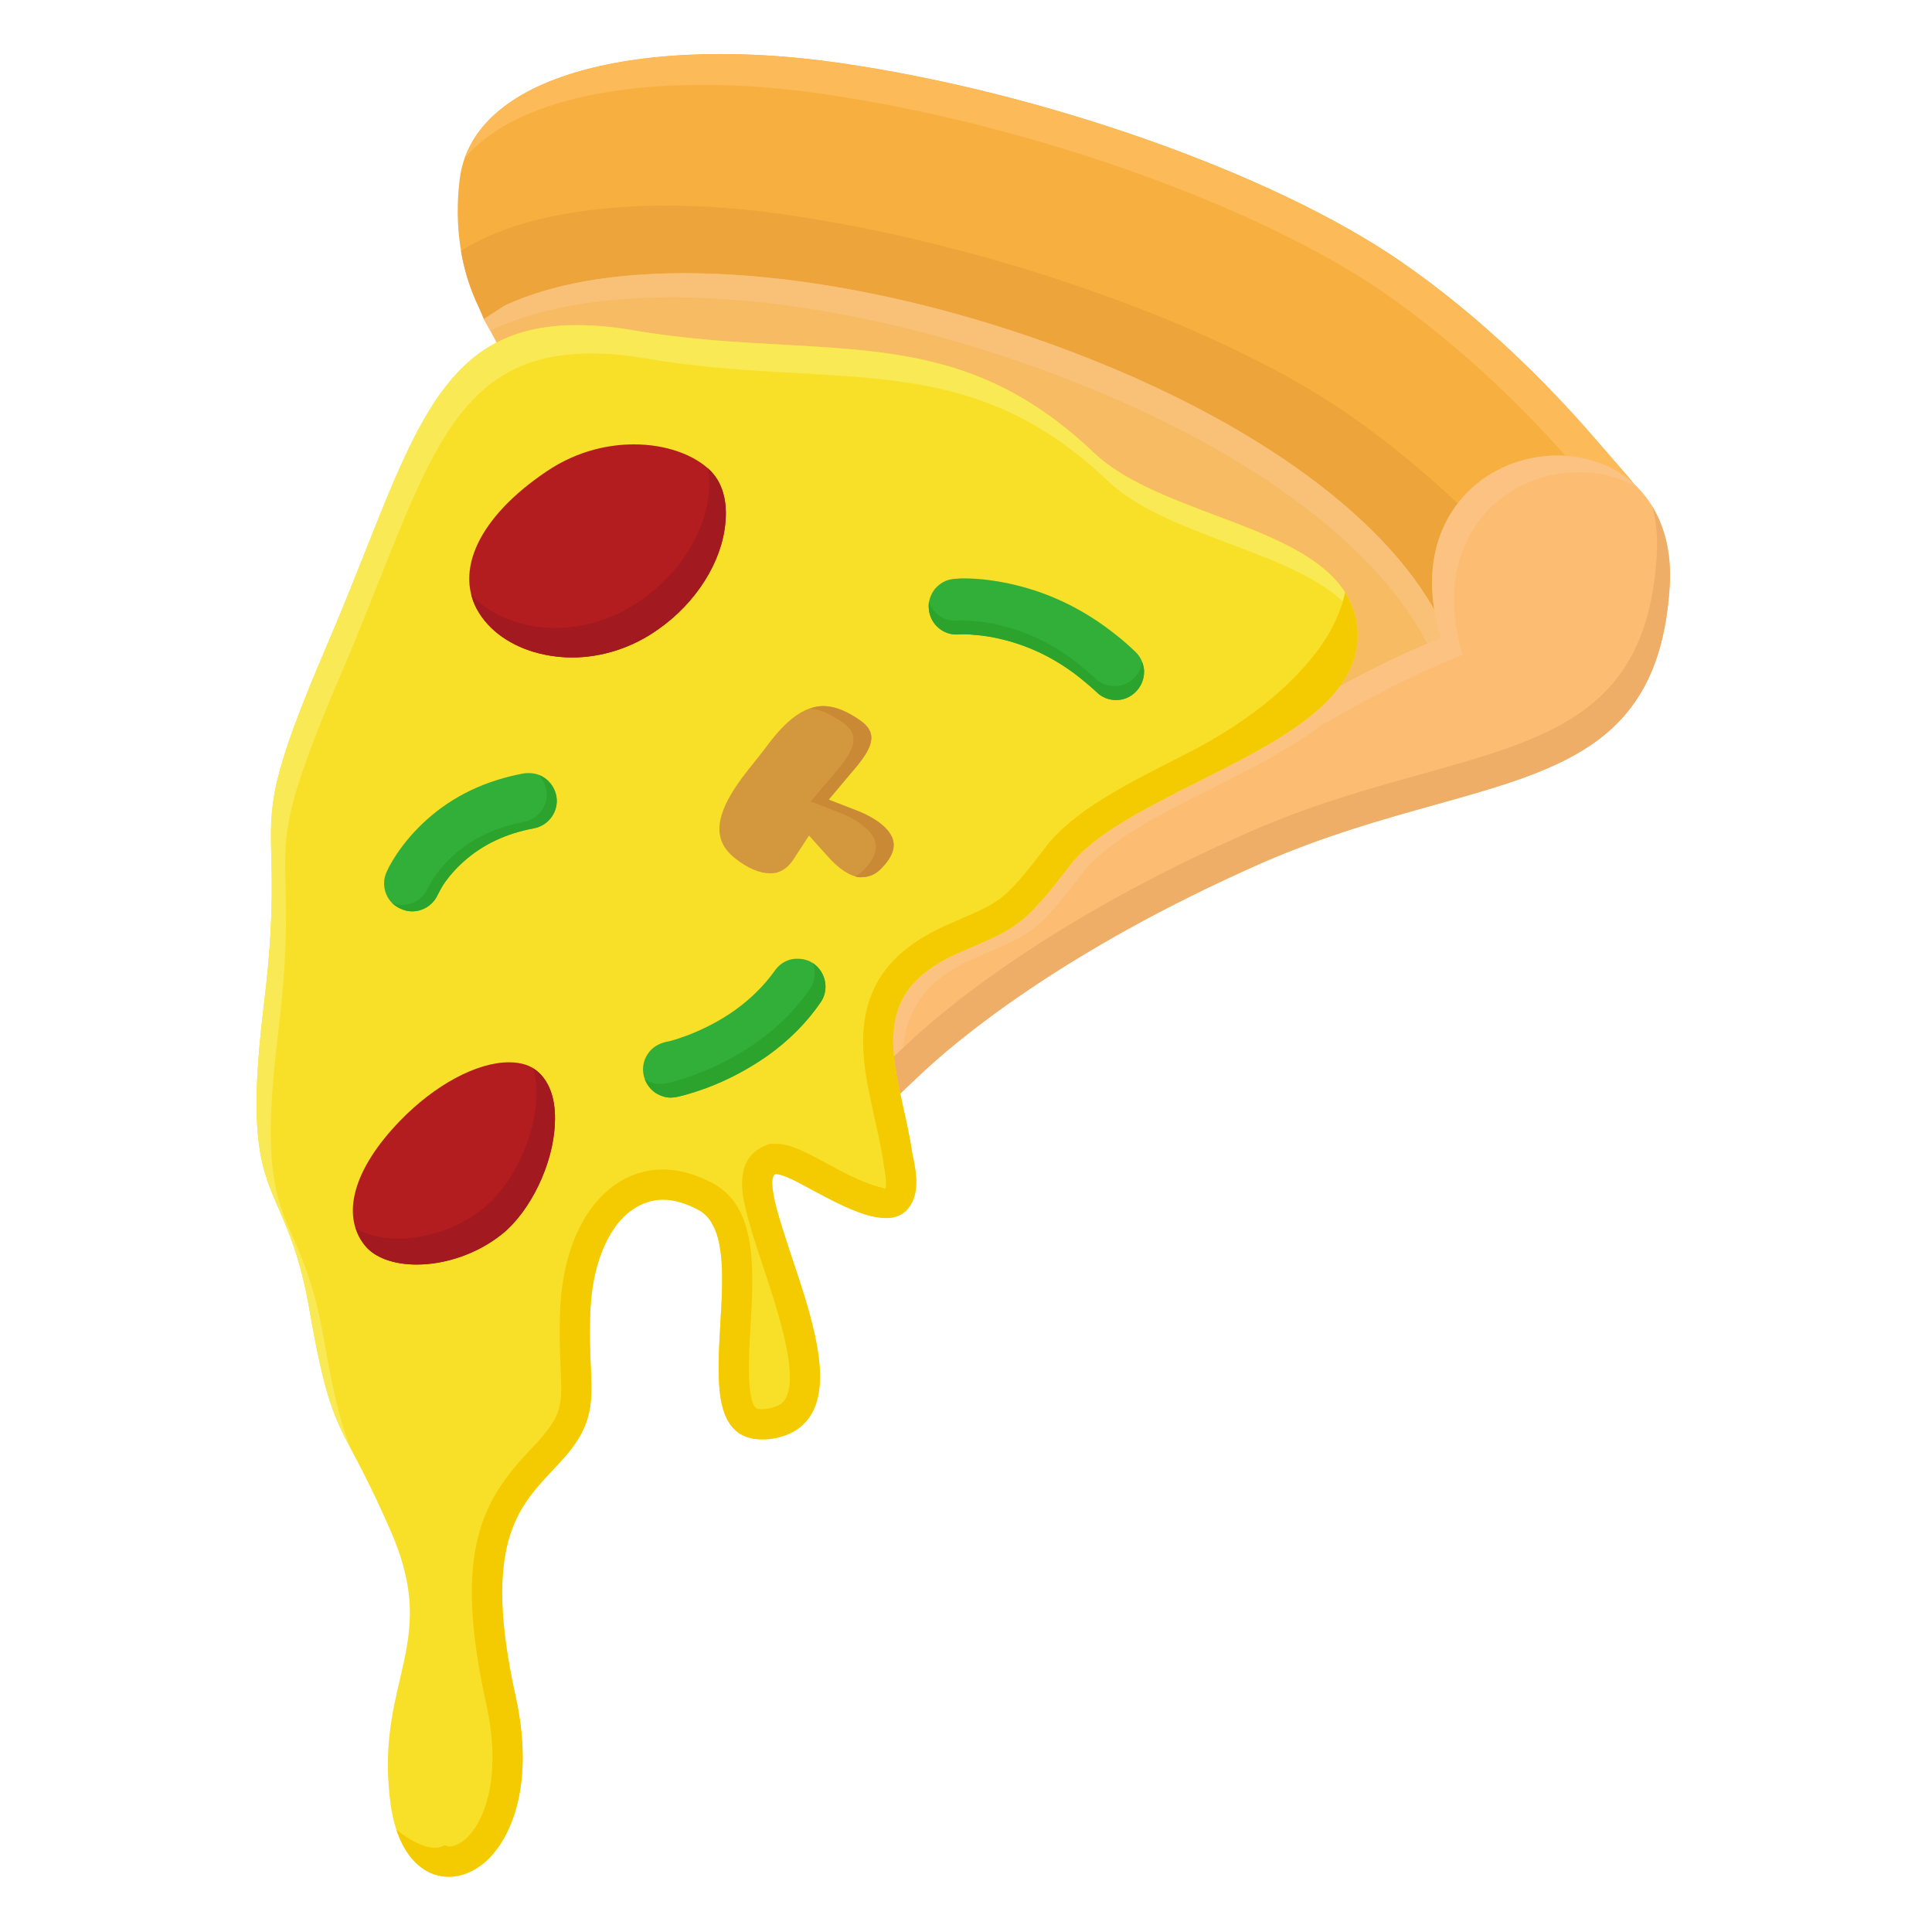 <?xml version="1.0" encoding="utf-8"?>
<!-- Generator: Adobe Illustrator 26.0.2, SVG Export Plug-In . SVG Version: 6.00 Build 0)  -->
<svg version="1.1" xmlns="http://www.w3.org/2000/svg" xmlns:xlink="http://www.w3.org/1999/xlink" x="0px" y="0px"
	 viewBox="0 0 64 64" style="enable-background:new 0 0 64 64;" xml:space="preserve">
<style type="text/css">
	.st0{fill:#EABE03;}
	.st1{fill:#FFA963;}
	.st2{fill:#F49853;}
	.st3{fill:#EF4E0F;}
	.st4{fill:#F40B1C;}
	.st5{fill:#A02E14;}
	.st6{fill:#93210F;}
	.st7{fill:#759905;}
	.st8{fill:#77A505;}
	.st9{fill:#91BC08;}
	.st10{fill:#F9C900;}
	.st11{fill:#F9B480;}
	.st12{fill:#8AB504;}
	.st13{fill:#F7C800;}
	.st14{fill:#E8BC03;}
	.st15{fill:#C6632C;}
	.st16{fill:#EAD5C5;}
	.st17{fill:#DDC8BA;}
	.st18{fill:#CE7436;}
	.st19{fill:#D37E44;}
	.st20{fill:#C66D32;}
	.st21{fill:#BA5725;}
	.st22{fill:#DB7E40;}
	.st23{fill:#C97135;}
	.st24{fill:#EF8E4B;}
	.st25{fill:#E58645;}
	.st26{fill:#F49751;}
	.st27{fill:#E88C4D;}
	.st28{fill:#F49E5D;}
	.st29{fill:#5B9B10;}
	.st30{fill:#F9E028;}
	.st31{fill:#E8CC23;}
	.st32{fill:#F4CB00;}
	.st33{fill:#E80A25;}
	.st34{fill:#D30B23;}
	.st35{fill:#ED0723;}
	.st36{fill:#F7612D;}
	.st37{fill:#87AF09;}
	.st38{fill:#9CBF08;}
	.st39{fill:#EDB106;}
	.st40{fill:#912614;}
	.st41{fill:#89B209;}
	.st42{fill:#F7B03F;}
	.st43{fill:#FCBA59;}
	.st44{fill:#EDA53B;}
	.st45{fill:#F7BB63;}
	.st46{fill:#F9C178;}
	.st47{fill:#FCBD72;}
	.st48{fill:#FCC281;}
	.st49{fill:#EFAE67;}
	.st50{fill:#F9E955;}
	.st51{fill:#31AF38;}
	.st52{fill:#2BA32D;}
	.st53{fill:#B41D1F;}
	.st54{fill:#A31920;}
	.st55{fill:#D3983D;}
	.st56{fill:#C98935;}
	.st57{fill:#F78D37;}
	.st58{fill:#E27829;}
	.st59{fill:#EF8333;}
	.st60{fill:#E8E8E8;}
	.st61{fill:#E87D34;}
	.st62{fill:#F7B27F;}
	.st63{fill:#EDA677;}
	.st64{opacity:0.1;}
	.st65{fill:#FCB47E;}
	.st66{fill:#FCA15E;}
	.st67{fill:#E88949;}
	.st68{fill:#9EC10C;}
	.st69{fill:#E83B05;}
	.st70{fill:#E20E28;}
	.st71{fill:#D6AE05;}
	.st72{fill:#EDC107;}
	.st73{fill:#E5BA05;}
	.st74{fill:#FFD527;}
	.st75{fill:#932412;}
	.st76{fill:#F49C5B;}
	.st77{fill:#F28F4C;}
	.st78{fill:#FCC683;}
	.st79{fill:#FCD59D;}
	.st80{fill:#599306;}
	.st81{fill:#F7BE7F;}
	.st82{fill:#DDB40A;}
	.st83{fill:#F9E8DC;}
	.st84{fill:#CE452E;}
	.st85{fill:#BF3C2B;}
	.st86{fill:#C6A20C;}
	.st87{fill:#F7C4BF;}
	.st88{fill:#DD8080;}
	.st89{fill:#E59491;}
	.st90{fill:#F7F6F0;}
	.st91{fill:#EAE9E5;}
	.st92{fill:#FFFFFF;}
	.st93{fill:#EAEAE8;}
	.st94{fill:#F9D84E;}
	.st95{fill:#F7F0EB;}
	.st96{fill:#EAE4E1;}
	.st97{fill:#D37231;}
	.st98{fill:#E28647;}
	.st99{fill:#DBCCC3;}
	.st100{fill:#CEC2BC;}
	.st101{fill:#DDD1CC;}
	.st102{fill:#F9DAC5;}
	.st103{fill:#EADAD0;}
	.st104{fill:#EDCCB7;}
	.st105{fill:#EAA239;}
	.st106{fill:#CFE589;}
	.st107{fill:#AF5F33;}
	.st108{fill:#D8D8D8;}
	.st109{fill:#F4F2F2;}
	.st110{fill:#EAEAEA;}
	.st111{fill:#E5E5E5;}
	.st112{fill:#8E4424;}
	.st113{opacity:0.25;}
	.st114{fill:#F3A1B1;}
	.st115{fill:#F18896;}
	.st116{fill:#E0DCDC;}
	.st117{fill:#872738;}
	.st118{fill:#D8B10F;}
	.st119{fill:#E0B80E;}
	.st120{fill:#F2C611;}
	.st121{fill:#F7CE21;}
	.st122{fill:#B7632A;}
	.st123{fill:#C46C30;}
	.st124{fill:#D30F30;}
	.st125{fill:#EAE7E5;}
	.st126{fill:#F4F1EF;}
	.st127{fill:#EDE6E2;}
	.st128{fill:#DDD7D4;}
	.st129{fill:#F9F0EA;}
	.st130{fill:#DBDAD9;}
	.st131{fill:#DB8245;}
	.st132{fill:#EF924D;}
	.st133{fill:#EF9856;}
	.st134{fill:#E2B807;}
	.st135{fill:#F1A3B0;}
	.st136{fill:#F2B865;}
	.st137{fill:#F9C580;}
	.st138{fill:#872E39;}
	.st139{opacity:0.44;}
	.st140{fill:#F9B2C1;}
	.st141{fill:#D60F27;}
	.st142{fill:#E25F52;}
	.st143{fill:#C1432F;}
	.st144{fill:#E2AD05;}
	.st145{fill:#F4F4F4;}
	.st146{fill:#E0DEDE;}
</style>
<g id="Layer_1">
</g>
<g id="Layer_2">
</g>
<g id="Layer_3">
</g>
<g id="Layer_4">
</g>
<g id="Layer_5">
</g>
<g id="Layer_6">
	<g>
		<path class="st42" d="M46.594,19.527c-2.037-2.85-6.051-5.513-11.302-7.5
			c-4.279-1.619-8.908-2.547-12.7-2.547c-2.364,0-4.306,0.356-5.77,1.059
			l-0.637,0.305l-0.154-0.278l-0.156-0.357c-0.614-1.265-0.838-2.744-0.646-4.278
			c0.117-0.938,0.609-1.744,1.463-2.396c1.472-1.125,4.021-1.744,7.177-1.744
			c1.259,0,2.586,0.099,3.943,0.293c6.699,0.96,14.322,3.65,18.539,6.542
			c2.755,1.89,4.972,4.168,6.346,5.747l1.235,1.418l0.797,0.978l-2.662-1.227
			c-0.163-0.021-0.327-0.032-0.491-0.032c-1.005,0-1.975,0.395-2.66,1.083
			c-0.648,0.653-0.997,1.51-1.035,2.547l-0.078,2.079L46.594,19.527z"/>
		<path class="st43" d="M54.73,16.77l-2.36-1.09l-0.25-0.29
			C50.75,13.82,48.53,11.54,45.78,9.65c-4.22-2.89-11.84-5.58-18.54-6.54
			c-1.36-0.2-2.69-0.3-3.95-0.3c-3.15,0-5.7,0.62-7.17,1.75
			C15.84,4.77,15.59,5,15.39,5.25c0.23-0.65,0.66-1.22,1.3-1.71
			c1.47-1.13,4.02-1.75,7.18-1.75c1.26,0,2.59,0.1,3.94,0.3
			c6.7,0.96,14.32,3.65,18.54,6.54c2.76,1.89,4.97,4.16,6.35,5.74
			l1.23,1.42L54.73,16.77z"/>
		<path class="st42" d="M47.74,21.14c0.02-0.02,0.04-0.03,0.06-0.04v0.12
			L47.74,21.14z"/>
		<path class="st44" d="M48.6,16.97c-0.45,0.59-0.69,1.32-0.72,2.17l-0.08,1.96
			c-0.02,0.01-0.04,0.02-0.06,0.04l-1.15-1.61
			c-2.03-2.85-6.05-5.52-11.3-7.5c-4.28-1.62-8.91-2.55-12.7-2.55
			c-2.36,0-4.3,0.36-5.77,1.06l-0.63,0.3l-0.16-0.27l-0.15-0.36
			c-0.29-0.59-0.5-1.23-0.61-1.9c1.51-0.97,3.9-1.5,6.81-1.5
			c1.26,0,2.59,0.1,3.95,0.3c6.69,0.96,14.32,3.65,18.53,6.54
			C46.09,14.7,47.46,15.87,48.6,16.97z"/>
		<path class="st42" d="M52.15,20.81l-1.87-0.25c-0.16-0.02-0.33-0.03-0.49-0.03
			c-0.71,0-1.4,0.2-1.99,0.57l0.08-1.96
			c0.03-0.85,0.27-1.58,0.72-2.17c0.92,0.88,1.7,1.72,2.31,2.42
			L52.15,20.81z"/>
		<path class="st45" d="M44.42,21.789c0.086-0.24,0.128-0.472,0.131-0.71
			c0.017-1.942-2.156-2.759-4.457-3.624c-1.535-0.578-3.116-1.172-4.134-2.143
			c-3.245-3.091-6.379-3.266-10.008-3.468c-1.597-0.089-3.246-0.181-5.115-0.497
			c-0.6-0.101-1.162-0.152-1.672-0.152c-0.698,0-1.31,0.092-1.868,0.281
			l-0.635,0.264l-0.63-1.173l0.689-0.443c1.539-0.713,3.537-1.072,5.951-1.072
			c3.83,0,8.364,0.917,12.768,2.583c6.227,2.355,10.732,5.679,12.362,9.119
			l0.318,0.671l-0.686,0.287c-0.634,0.266-1.333,0.593-2.022,0.946l-1.592,0.817
			L44.42,21.789z"/>
		<path class="st46" d="M48.12,21.42l-0.66,0.28l-0.07-0.15
			C45.76,18.11,41.25,14.79,35.02,12.43c-4.4-1.66-8.93-2.58-12.76-2.58
			c-2.42,0-4.42,0.36-5.95,1.07l-0.07,0.04l-0.21-0.39l0.69-0.45
			c1.54-0.71,3.54-1.07,5.95-1.07c3.83,0,8.37,0.92,12.77,2.58
			C41.67,13.99,46.17,17.31,47.8,20.75L48.12,21.42z"/>
		<path class="st47" d="M29.213,35.235c-0.288-2.511,1.068-3.464,2.283-4.014l0.624-0.276
			c1.327-0.576,1.566-0.679,2.97-2.523c0.851-1.116,2.646-2.018,4.383-2.89
			c1.264-0.635,2.552-1.283,3.524-2.025l0.143-0.109l0.109-0.018
			c0.31-0.198,2.296-1.349,4.167-2.115l0.311-0.126
			c-0.782-2.638,0.217-4.161,0.894-4.84c0.764-0.768,1.848-1.208,2.976-1.208
			c0.563,0,1.118,0.116,1.604,0.334c1.459,0.658,2.228,2.123,2.107,4.021
			c-0.324,5.135-3.451,6.008-7.778,7.216c-1.722,0.481-3.673,1.025-5.715,1.922
			c-6.648,2.922-10.192,5.929-11.407,7.086l-1.033,0.983L29.213,35.235z"/>
		<path class="st48" d="M54.24,16.15c-0.1-0.07-0.21-0.12-0.32-0.17
			c-0.48-0.22-1.04-0.34-1.6-0.34c-1.13,0-2.21,0.44-2.98,1.21
			c-0.67,0.68-1.67,2.2-0.89,4.84l-0.31,0.13
			c-1.87,0.76-3.86,1.91-4.17,2.11l-0.11,0.02l-0.14,0.11
			C42.75,24.8,41.46,25.45,40.2,26.09c-1.74,0.87-3.54,1.77-4.39,2.89
			C34.41,30.82,34.17,30.92,32.84,31.5l-0.62,0.27
			C31,32.32,29.65,33.28,29.94,35.79l0.03,0.29l-0.6,0.57l-0.16-1.41
			c-0.29-2.52,1.07-3.47,2.29-4.02l0.62-0.27
			c1.33-0.58,1.57-0.68,2.97-2.53c0.85-1.11,2.65-2.02,4.38-2.89
			C40.74,24.9,42.02,24.25,43,23.51l0.14-0.11L43.25,23.38
			c0.31-0.2,2.29-1.35,4.17-2.12l0.31-0.12
			c-0.79-2.64,0.21-4.16,0.89-4.84c0.76-0.77,1.85-1.21,2.98-1.21
			c0.56,0,1.11,0.12,1.6,0.33C53.61,15.6,53.96,15.85,54.24,16.15z"/>
		<path class="st49" d="M55.31,19.44c-0.33,5.14-3.45,6.01-7.78,7.22
			c-1.72,0.48-3.67,1.03-5.72,1.92c-6.64,2.93-10.19,5.93-11.4,7.09
			l-1.04,0.98l-0.15-1.28l0.76-0.72c1.22-1.16,4.76-4.17,11.41-7.09
			c2.04-0.9,3.99-1.44,5.71-1.92c4.33-1.21,7.46-2.08,7.78-7.22
			c0.04-0.6-0.01-1.15-0.15-1.65C55.17,17.49,55.38,18.4,55.31,19.44
			z"/>
		<path class="st30" d="M40.23,17.06C38.75,16.5,37.21,15.92,36.25,15.01
			c-3.36-3.2-6.41-3.37-10.28-3.59C24.46,11.34,22.76,11.25,20.91,10.93
			c-0.66-0.11-1.24-0.16-1.8-0.16c-4.03,0-5.16,2.83-7.03,7.55
			C11.71,19.25,11.31,20.26,10.85,21.33c-1.93,4.5-1.91,5.26-1.86,7.11
			C9.01,29.41,9.05,30.75,8.75,33.21c-0.55,4.48-0.11,5.48,0.5,6.87
			c0.32,0.74,0.69,1.59,0.98,3.19c0.54,3.13,0.84,3.69,1.51,4.95
			c0.31,0.59,0.69,1.32,1.22,2.54c0.92,2.13,0.63,3.39,0.29,4.86
			c-0.27,1.16-0.55,2.36-0.31,4.16c0.17,1.2,0.67,2.02,1.41,2.3
			c0.17,0.06,0.34,0.09,0.52,0.09c0.41,0,0.83-0.17,1.19-0.48
			c0.91-0.79,1.65-2.64,1.02-5.5c-1.11-5,0.07-6.25,1.2-7.46
			c0.16-0.17,0.31-0.33,0.46-0.5c0.91-1.07,0.88-1.78,0.83-2.96
			c-0.02-0.47-0.05-1.11-0.01-1.94c0.09-1.61,0.67-2.87,1.55-3.36
			c0.27-0.15,0.55-0.23,0.85-0.23c0.37,0,0.77,0.12,1.18,0.34
			c0.92,0.5,0.82,2.18,0.72,3.82c-0.1,1.72-0.12,2.89,0.49,3.47
			c0.22,0.21,0.52,0.31,0.88,0.31c0.08,0,0.16,0,0.26-0.01
			c0.63-0.08,1.09-0.35,1.36-0.78c0.74-1.17,0.02-3.33-0.62-5.24
			c-0.22-0.68-0.44-1.32-0.56-1.84c-0.17-0.75-0.06-0.88,0.02-0.92
			c0.25,0,0.74,0.27,1.22,0.53c0.54,0.29,1.15,0.62,1.78,0.82
			c0.25,0.07,0.47,0.11,0.66,0.11c0.26,0,0.47-0.07,0.64-0.22
			c0.51-0.47,0.36-1.27,0.27-1.74l-0.03-0.13
			c-0.08-0.53-0.19-1.05-0.31-1.58l-0.07-0.33
			c-0.23-1.03-0.43-2.12-0.05-3.06c0.28-0.68,0.91-1.25,1.87-1.69
			l0.67-0.29c1.33-0.58,1.67-0.77,3.09-2.63
			c0.79-1.04,2.46-1.88,4.24-2.78c2.6-1.3,5.28-2.65,5.3-4.82
			C44.99,18.85,42.58,17.94,40.23,17.06z"/>
		<path class="st50" d="M44.87,20.35C44.04,19.25,42.35,18.62,40.7,18
			c-1.48-0.56-3.02-1.14-3.98-2.05C33.36,12.75,30.31,12.58,26.44,12.36
			c-1.51-0.08-3.21-0.17-5.06-0.49c-0.66-0.11-1.24-0.16-1.8-0.16
			c-4.03,0-5.16,2.83-7.03,7.55c-0.37,0.93-0.77,1.94-1.23,3.01
			c-1.93,4.5-1.91,5.26-1.86,7.11c0.02,0.97,0.06,2.31-0.24,4.77
			c-0.55,4.48-0.11,5.48,0.5,6.87c0.32,0.74,0.69,1.59,0.98,3.19
			c0.37,2.13,0.62,3.07,0.96,3.86c-0.61-1.16-0.91-1.8-1.43-4.8
			C9.94,41.67,9.57,40.82,9.25,40.08c-0.61-1.39-1.05-2.39-0.5-6.87
			C9.05,30.75,9.01,29.41,8.99,28.44c-0.05-1.85-0.07-2.61,1.86-7.11
			c0.46-1.07,0.86-2.08,1.23-3.01c1.87-4.72,3-7.55,7.03-7.55
			c0.56,0,1.14,0.05,1.8,0.16c1.85,0.32,3.55,0.41,5.06,0.49
			c3.87,0.22,6.92,0.39,10.28,3.59c0.96,0.91,2.5,1.49,3.98,2.05
			C42.31,17.84,44.43,18.64,44.87,20.35z"/>
		<path class="st51" d="M37.9,22.24c0,0.25-0.09,0.48-0.26,0.66
			c-0.18,0.19-0.41,0.29-0.67,0.29c-0.24,0-0.47-0.09-0.64-0.26
			c-0.17-0.16-0.34-0.3-0.51-0.44c-0.79-0.64-1.67-1.08-2.62-1.31
			c-0.32-0.08-0.64-0.13-0.93-0.15c-0.11-0.01-0.22-0.02-0.31-0.02
			l-0.28,0.01c-0.47,0-0.87-0.37-0.91-0.84
			c-0.03-0.24,0.05-0.48,0.2-0.67c0.16-0.19,0.38-0.31,0.61-0.33
			l0.12-0.01c0.08-0.01,0.16-0.01,0.24-0.01
			c0.53,0,1.12,0.08,1.7,0.22c1.21,0.29,2.33,0.85,3.34,1.66
			c0.22,0.17,0.43,0.36,0.63,0.55C37.79,21.76,37.89,21.99,37.9,22.24
			z"/>
		<path class="st52" d="M37.9,22.24c0,0.25-0.09,0.48-0.26,0.66
			c-0.18,0.19-0.41,0.29-0.67,0.29c-0.24,0-0.47-0.09-0.64-0.26
			c-0.17-0.16-0.34-0.3-0.51-0.44c-0.79-0.64-1.67-1.08-2.62-1.31
			c-0.32-0.08-0.64-0.13-0.93-0.15c-0.11-0.01-0.22-0.02-0.31-0.02
			l-0.28,0.01c-0.47,0-0.87-0.37-0.91-0.84
			c-0.01-0.08-0.01-0.16,0-0.24c0.12,0.36,0.47,0.62,0.86,0.62
			l0.28-0.01c0.09,0,0.2,0.01,0.31,0.02
			c0.29,0.02,0.61,0.07,0.93,0.15c0.95,0.23,1.83,0.67,2.62,1.31
			c0.17,0.14,0.34,0.28,0.51,0.44c0.17,0.17,0.4,0.26,0.64,0.26
			c0.26,0,0.49-0.1,0.67-0.29c0.14-0.14,0.22-0.32,0.24-0.52
			C37.87,22.02,37.9,22.13,37.9,22.24z"/>
		<path class="st53" d="M24.03,17.31c-0.11,1.3-0.97,2.66-2.23,3.54
			c-0.84,0.6-1.85,0.93-2.85,0.93c-0.3,0-0.6-0.03-0.89-0.09
			C17.1,21.5,16.31,21,15.88,20.32c-0.87-1.38-0.02-3.19,2.22-4.7
			C19.19,14.88,20.28,14.72,21,14.72c1.05,0,2.01,0.34,2.55,0.89
			C23.93,16,24.1,16.6,24.03,17.31z"/>
		<path class="st54" d="M24.03,17.31c-0.11,1.3-0.97,2.66-2.23,3.54
			c-0.84,0.6-1.85,0.93-2.85,0.93c-0.3,0-0.6-0.03-0.89-0.09
			C17.1,21.5,16.31,21,15.88,20.32c-0.13-0.2-0.22-0.41-0.27-0.63
			c0.44,0.5,1.11,0.86,1.9,1.02c0.29,0.06,0.59,0.09,0.89,0.09
			c1,0,2.01-0.33,2.85-0.93c1.26-0.88,2.12-2.24,2.23-3.54
			c0.03-0.29,0.02-0.57-0.04-0.82c0.04,0.03,0.08,0.07,0.11,0.1
			C23.93,16,24.1,16.6,24.03,17.31z"/>
		<path class="st51" d="M18.43,26.37c0.09,0.5-0.25,0.98-0.75,1.07
			C16.77,27.61,16,27.97,15.37,28.53c-0.27,0.24-0.51,0.51-0.7,0.8
			C14.62,29.42,14.57,29.5,14.51,29.62l-0.04,0.08
			C14.31,30,13.99,30.19,13.65,30.19c-0.13,0-0.25-0.03-0.36-0.08
			c-0.23-0.09-0.41-0.27-0.5-0.5c-0.09-0.23-0.09-0.48,0.01-0.71
			c0.02-0.04,0.05-0.11,0.09-0.19c0.07-0.13,0.15-0.26,0.24-0.4
			C13.41,27.89,13.75,27.5,14.14,27.15c0.88-0.79,1.96-1.3,3.21-1.53
			c0.05-0.01,0.11-0.01,0.17-0.01c0.19,0,0.36,0.05,0.52,0.16
			C18.24,25.91,18.38,26.12,18.43,26.37z"/>
		<path class="st52" d="M18.43,26.37c0.09,0.5-0.25,0.98-0.75,1.07
			C16.77,27.61,16,27.97,15.37,28.53c-0.27,0.24-0.51,0.51-0.7,0.8
			C14.62,29.42,14.57,29.5,14.51,29.62l-0.04,0.08
			C14.31,30,13.99,30.19,13.65,30.19c-0.13,0-0.25-0.03-0.36-0.08
			C13.18,30.06,13.07,30,12.99,29.91c0.1,0.05,0.21,0.07,0.33,0.07
			c0.34,0,0.66-0.19,0.82-0.49l0.04-0.08
			c0.06-0.12,0.11-0.2,0.16-0.29c0.19-0.29,0.43-0.56,0.7-0.8
			c0.63-0.56,1.4-0.92,2.31-1.09c0.5-0.09,0.84-0.57,0.75-1.07
			c-0.04-0.19-0.13-0.35-0.25-0.48c0.07,0.01,0.13,0.05,0.19,0.09
			C18.24,25.91,18.38,26.12,18.43,26.37z"/>
		<path class="st51" d="M27.18,33.21c-0.46,0.67-1.05,1.26-1.75,1.76
			c-0.63,0.44-1.32,0.81-2.05,1.08c-0.25,0.09-0.47,0.16-0.68,0.22
			c-0.13,0.03-0.23,0.06-0.29,0.07c-0.07,0.01-0.13,0.02-0.19,0.02
			c-0.18,0-0.35-0.06-0.51-0.16c-0.2-0.14-0.34-0.35-0.39-0.59
			c-0.05-0.25,0-0.49,0.14-0.7c0.14-0.21,0.35-0.34,0.62-0.4
			l0.14-0.03c0.15-0.04,0.32-0.1,0.52-0.17
			c0.58-0.22,1.12-0.5,1.61-0.85c0.53-0.38,0.97-0.82,1.32-1.31
			c0.14-0.2,0.35-0.34,0.59-0.38c0.06-0.01,0.11-0.01,0.16-0.01
			c0.19,0,0.38,0.05,0.53,0.16C27.37,32.22,27.47,32.8,27.18,33.21z"/>
		<path class="st52" d="M27.18,33.21c-0.46,0.67-1.05,1.26-1.75,1.76
			c-0.63,0.44-1.32,0.81-2.05,1.08c-0.25,0.09-0.47,0.16-0.68,0.22
			c-0.13,0.03-0.23,0.06-0.29,0.07c-0.07,0.01-0.13,0.02-0.19,0.02
			c-0.18,0-0.35-0.06-0.51-0.16c-0.16-0.11-0.28-0.27-0.35-0.45
			c0.16,0.1,0.33,0.16,0.51,0.16c0.06,0,0.12-0.01,0.19-0.02
			c0.06-0.01,0.16-0.04,0.29-0.07c0.21-0.06,0.43-0.13,0.68-0.22
			c0.73-0.27,1.42-0.64,2.05-1.08c0.7-0.5,1.29-1.09,1.75-1.76
			c0.18-0.25,0.21-0.57,0.1-0.85c0.01,0,0.01,0.01,0.02,0.01
			C27.37,32.22,27.47,32.8,27.18,33.21z"/>
		<path class="st53" d="M18.38,37.22c-0.05,1.34-0.81,2.91-1.76,3.67
			c-0.79,0.63-1.84,1-2.82,1c-0.76,0-1.39-0.23-1.71-0.63
			c-0.81-1-0.38-2.54,1.16-4.13c1.16-1.2,2.55-1.94,3.61-1.94
			c0.42,0,0.75,0.11,0.99,0.34C18.23,35.89,18.42,36.47,18.38,37.22z"/>
		<path class="st54" d="M18.38,37.22c-0.05,1.34-0.81,2.91-1.76,3.67
			c-0.79,0.63-1.84,1-2.82,1c-0.76,0-1.39-0.23-1.71-0.63
			c-0.15-0.18-0.25-0.38-0.31-0.59c0.34,0.23,0.84,0.36,1.41,0.36
			c0.98,0,2.03-0.37,2.82-1c0.95-0.76,1.71-2.33,1.76-3.67
			c0.02-0.37-0.02-0.69-0.11-0.97c0.07,0.04,0.13,0.09,0.19,0.14
			C18.23,35.89,18.42,36.47,18.38,37.22z"/>
		<path class="st55" d="M29.22,28.74C29.02,28.96,28.8,29.06,28.5,29.06
			c-0.01,0-0.01,0-0.02,0c-0.32-0.03-0.7-0.28-1.06-0.69l-0.62-0.69
			l-0.51,0.78c-0.14,0.22-0.31,0.36-0.51,0.43
			c-0.08,0.03-0.17,0.04-0.27,0.04c-0.34,0-0.73-0.16-1.15-0.49
			c-0.31-0.24-0.48-0.51-0.52-0.83C23.74,26.8,24.5,25.85,25,25.23
			c0.14-0.17,0.21-0.27,0.3-0.38c0.41-0.55,1.09-1.46,1.97-1.46
			c0.38,0,0.8,0.17,1.26,0.5c0.2,0.15,0.31,0.31,0.33,0.48
			C28.91,24.77,28.5,25.25,28.19,25.61l-0.74,0.88l0.93,0.36
			c0.24,0.09,1.05,0.44,1.2,0.97C29.66,28.1,29.54,28.41,29.22,28.74
			z"/>
		<path class="st56" d="M29.22,28.74C29.02,28.96,28.8,29.06,28.5,29.06
			c-0.01,0-0.01,0-0.02,0c-0.05,0-0.1-0.01-0.15-0.03
			c0.11-0.05,0.21-0.13,0.3-0.23c0.32-0.33,0.44-0.64,0.36-0.92
			C28.84,27.35,28.03,27,27.79,26.91l-0.93-0.36l0.74-0.88
			c0.31-0.36,0.72-0.84,0.67-1.24c-0.02-0.17-0.13-0.33-0.33-0.48
			C27.54,23.67,27.18,23.5,26.84,23.47c0.14-0.05,0.28-0.08,0.43-0.08
			c0.38,0,0.8,0.17,1.26,0.5c0.2,0.15,0.31,0.31,0.33,0.48
			C28.91,24.77,28.5,25.25,28.19,25.61l-0.74,0.88l0.93,0.36
			c0.24,0.09,1.05,0.44,1.2,0.97C29.66,28.1,29.54,28.41,29.22,28.74
			z"/>
		<path class="st32" d="M44.97,21.08c-0.02,2.17-2.7,3.52-5.3,4.82
			c-1.78,0.9-3.45,1.74-4.24,2.78c-1.42,1.86-1.76,2.05-3.09,2.63
			l-0.67,0.29c-0.96,0.44-1.59,1.01-1.87,1.69
			c-0.38,0.94-0.18,2.03,0.05,3.06l0.07,0.33
			c0.12,0.53,0.23,1.05,0.31,1.58l0.03,0.13
			c0.09,0.47,0.24,1.27-0.27,1.74c-0.17,0.15-0.38,0.22-0.64,0.22
			c-0.19,0-0.41-0.04-0.66-0.11c-0.63-0.2-1.24-0.53-1.78-0.82
			c-0.48-0.26-0.97-0.53-1.22-0.53c-0.08,0.04-0.19,0.17-0.02,0.92
			c0.12,0.52,0.34,1.16,0.56,1.84c0.64,1.91,1.36,4.07,0.62,5.24
			c-0.27,0.43-0.73,0.7-1.36,0.78c-0.1,0.01-0.18,0.01-0.26,0.01
			c-0.36,0-0.66-0.1-0.88-0.31c-0.61-0.58-0.59-1.75-0.49-3.47
			c0.1-1.64,0.2-3.32-0.72-3.82c-0.41-0.22-0.81-0.34-1.18-0.34
			c-0.3,0-0.58,0.08-0.85,0.23c-0.88,0.49-1.46,1.75-1.55,3.36
			c-0.04,0.83-0.01,1.47,0.01,1.94c0.05,1.18,0.08,1.89-0.83,2.96
			c-0.15,0.17-0.3,0.33-0.46,0.5c-1.13,1.21-2.31,2.46-1.2,7.46
			c0.63,2.86-0.11,4.71-1.02,5.5C15.7,62,15.28,62.17,14.87,62.17
			c-0.18,0-0.35-0.03-0.52-0.09c-0.55-0.21-0.97-0.72-1.22-1.47
			c0.57,0.45,1.18,0.74,1.57,0.53c0.05-0.03,0.11,0.03,0.17,0.03
			c0.21,0,0.41-0.13,0.54-0.24c0.65-0.57,1.23-2.09,0.69-4.52
			c-1.13-5.11-0.06-6.75,1.45-8.37c0.15-0.15,0.29-0.3,0.42-0.46
			c0.66-0.77,0.65-1.14,0.6-2.26c-0.02-0.46-0.05-1.16-0.01-2.04
			c0.11-1.98,0.86-3.51,2.06-4.19c0.42-0.23,0.87-0.35,1.34-0.35
			c0.54,0,1.1,0.16,1.66,0.46C25.1,40,24.97,42.1,24.86,43.96
			c-0.05,0.89-0.14,2.38,0.18,2.68c0.04,0.04,0.15,0.04,0.19,0.04
			c0.04,0,0.09,0,0.14-0.01c0.47-0.06,0.59-0.24,0.64-0.32
			c0.48-0.76-0.25-2.94-0.74-4.42c-0.23-0.69-0.44-1.33-0.57-1.89
			c-0.11-0.45-0.38-1.65,0.61-2.07l0.18-0.08h0.2
			c0.48,0,0.96,0.25,1.7,0.65c0.5,0.27,1.06,0.58,1.6,0.74
			c0.21,0.07,0.32,0.07,0.32,0.12c0.03-0.03,0.09-0.17-0.04-0.84
			L29.25,38.41c-0.08-0.51-0.2-1.01-0.31-1.51l-0.07-0.33
			c-0.25-1.14-0.48-2.46,0.01-3.65c0.37-0.94,1.18-1.68,2.38-2.23
			l0.68-0.3c1.17-0.51,1.38-0.6,2.69-2.32
			c0.93-1.22,2.71-2.11,4.59-3.06c2.33-1.17,3.94-2.61,4.75-3.94
			c0.28-0.46,0.48-0.95,0.59-1.45C44.82,20.04,44.98,20.52,44.97,21.08z
			"/>
	</g>
</g>
<g id="Layer_7">
</g>
<g id="Layer_8">
</g>
<g id="Layer_9">
</g>
<g id="Layer_10">
</g>
<g id="Layer_11">
</g>
<g id="Layer_12">
</g>
<g id="Layer_13">
</g>
<g id="Layer_14">
</g>
<g id="Layer_15">
</g>
<g id="Layer_16">
</g>
<g id="Layer_17">
</g>
<g id="Layer_18">
</g>
<g id="Layer_19">
</g>
<g id="Layer_20">
</g>
<g id="Layer_21">
</g>
<g id="Layer_22">
</g>
<g id="Layer_23">
</g>
<g id="Layer_24">
</g>
<g id="Layer_25">
</g>
<g id="Layer_26">
</g>
<g id="Layer_27">
</g>
</svg>
